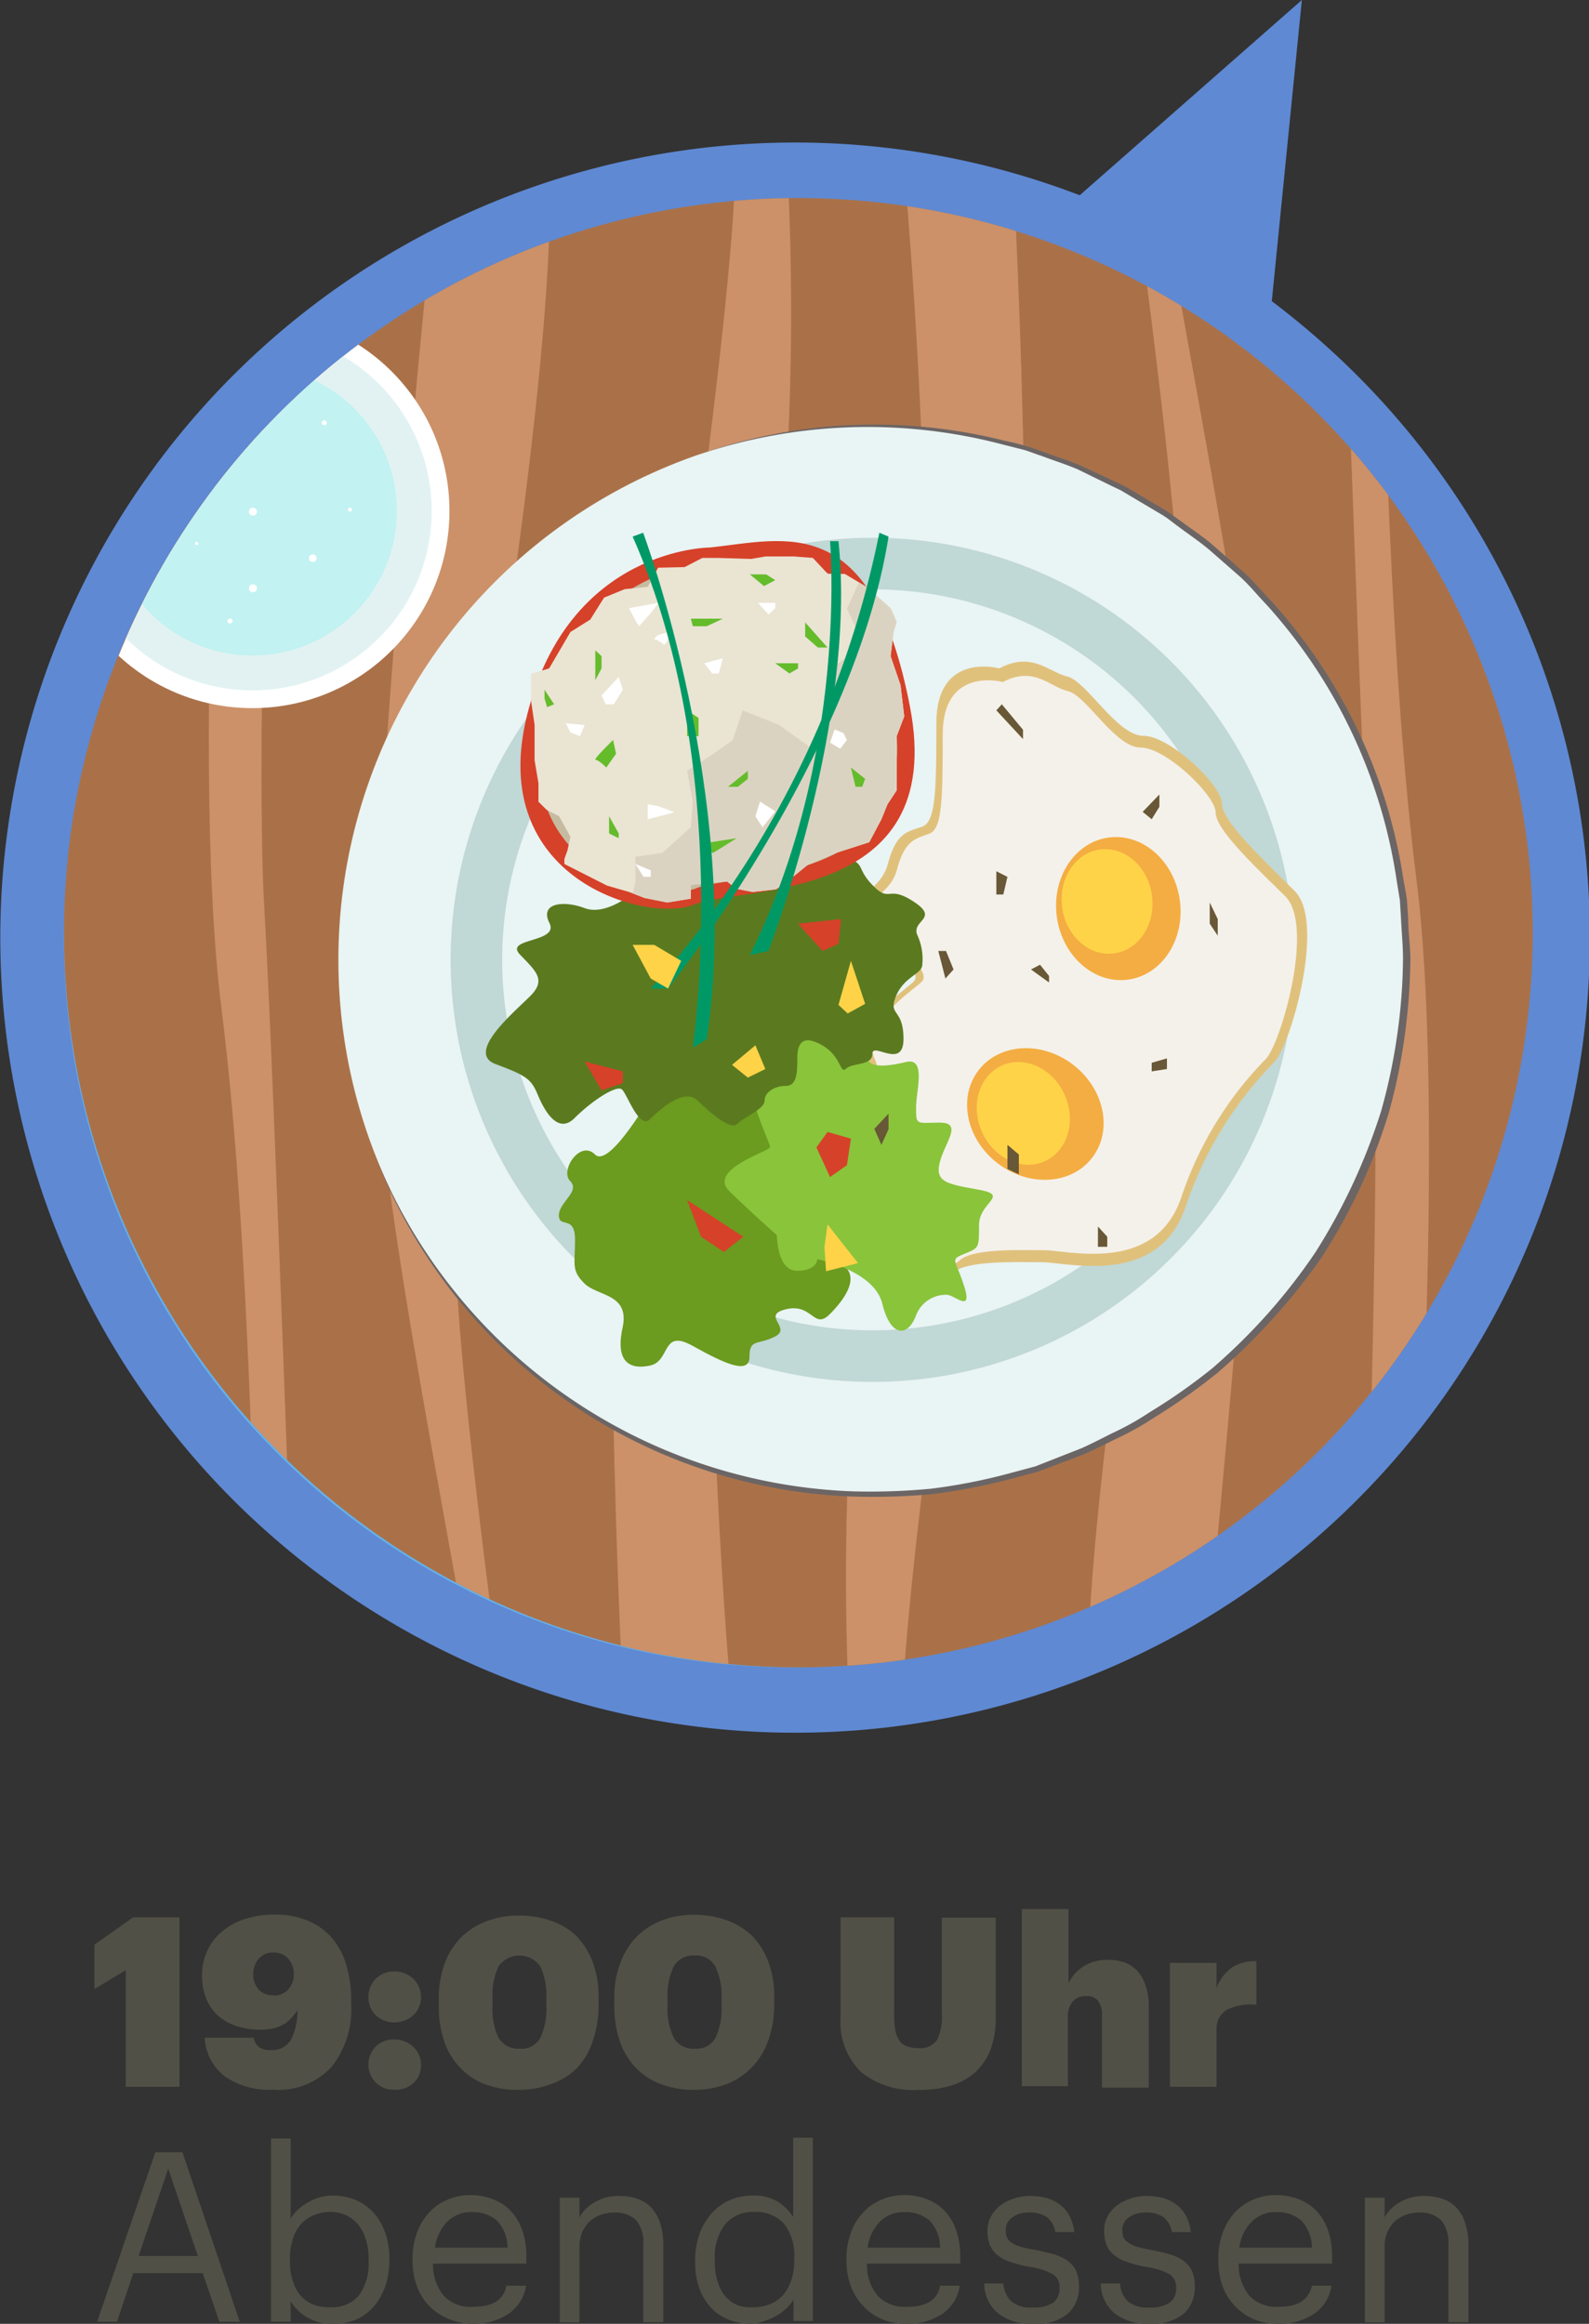 <svg xmlns="http://www.w3.org/2000/svg" xmlns:xlink="http://www.w3.org/1999/xlink" viewBox="0 0 107.3 156.86"><rect x="0" y="0" width="107.3" height="156.86" fill="#333333" stroke="none"/><defs><style>.cls-1{fill:none;}.cls-2{fill:#5f89d3;}.cls-3{fill:#64b2ed;}.cls-4{fill:#505046;}.cls-5{fill:#aa7149;}.cls-6{clip-path:url(#clip-path);}.cls-7{fill:#cc9169;}.cls-8{fill:#e9f4f4;}.cls-9{fill:#c0d8d6;}.cls-10{fill:#e0c17c;}.cls-11{fill:#f4f1ea;}.cls-12{fill:#6b9b1f;}.cls-13{fill:#89c43b;}.cls-14{fill:#5b7a1f;}.cls-15{fill:#d64129;}.cls-16{fill:#c6bba1;}.cls-17{fill:#eae4d3;}.cls-18{fill:#dbd3c1;}.cls-19{fill:#64bc2b;}.cls-20{fill:#fff;}.cls-21{fill:#096;}.cls-22{fill:#f4ad42;}.cls-23{fill:#ffd348;}.cls-24{fill:#685837;}.cls-25{fill:#6b6565;}.cls-26{clip-path:url(#clip-path-2);}.cls-27{fill:#e2f2f2;}.cls-28{fill:#c2f2f1;}</style><clipPath id="clip-path" transform="translate(0 -415.33)"><circle class="cls-1" cx="53.91" cy="478.29" r="49.59"/></clipPath><clipPath id="clip-path-2" transform="translate(0 -415.33)"><circle class="cls-1" cx="53.95" cy="478.26" r="49.59"/></clipPath></defs><title>19Uhr</title><g id="Ebene_2" data-name="Ebene 2"><g id="_19:00" data-name="19:00"><path class="cls-2" d="M87.91,415.33l-15,13.18a53.67,53.67,0,1,0,18.57,12,55.24,55.24,0,0,0-5.6-4.85Z" transform="translate(0 -415.33)"/><circle class="cls-3" cx="53.59" cy="63.28" r="49.27"/><path class="cls-4" d="M8.49,548.32l-2.11,1.27v-3L9,544.75h3.12v11.44H8.49Z" transform="translate(0 -415.33)"/><path class="cls-4" d="M18.46,556.39a5.29,5.29,0,0,1-3.29-.91,3.53,3.53,0,0,1-1.35-2.6h3.31a1,1,0,0,0,.32.6,1.18,1.18,0,0,0,.82.23,1.47,1.47,0,0,0,1.37-.68,4.23,4.23,0,0,0,.44-2,5.7,5.7,0,0,1-.41.53,2.24,2.24,0,0,1-.51.41,2.69,2.69,0,0,1-.69.28,4.15,4.15,0,0,1-.92.09A5.05,5.05,0,0,1,16,552.1a3.56,3.56,0,0,1-1.24-.68,3.1,3.1,0,0,1-.82-1.15,4.12,4.12,0,0,1-.3-1.63A3.84,3.84,0,0,1,14,547a3.58,3.58,0,0,1,1-1.29,4.37,4.37,0,0,1,1.52-.84,6.29,6.29,0,0,1,2-.3,5.64,5.64,0,0,1,2.31.43,4.19,4.19,0,0,1,1.61,1.18,4.82,4.82,0,0,1,.95,1.81,7.9,7.9,0,0,1,.32,2.28v.32a6.2,6.2,0,0,1-1.35,4.29A4.89,4.89,0,0,1,18.46,556.39Zm0-6.36a1.26,1.26,0,0,0,1-.41,1.48,1.48,0,0,0,.38-1,1.55,1.55,0,0,0-.37-1.07,1.26,1.26,0,0,0-1-.42,1.22,1.22,0,0,0-1,.42,1.55,1.55,0,0,0-.37,1.07,1.51,1.51,0,0,0,.36,1A1.22,1.22,0,0,0,18.44,550Z" transform="translate(0 -415.33)"/><path class="cls-4" d="M26.62,551.84a1.75,1.75,0,0,1-.7-.13,1.8,1.8,0,0,1-.56-.36,1.7,1.7,0,0,1-.36-.54,1.87,1.87,0,0,1-.12-.68,1.89,1.89,0,0,1,.12-.67,1.75,1.75,0,0,1,.36-.55,1.66,1.66,0,0,1,.56-.37,1.75,1.75,0,0,1,.7-.14,1.89,1.89,0,0,1,.72.14,1.75,1.75,0,0,1,.58.37,1.62,1.62,0,0,1,.37.55,1.71,1.71,0,0,1,.14.67,1.69,1.69,0,0,1-.14.68,1.58,1.58,0,0,1-.37.54,1.89,1.89,0,0,1-1.3.49Zm0,4.55a1.68,1.68,0,0,1-1.74-1.73A1.66,1.66,0,0,1,26.62,553a1.88,1.88,0,0,1,.72.13,1.92,1.92,0,0,1,.58.37,1.79,1.79,0,0,1,.37.54,1.67,1.67,0,0,1,.14.67,1.64,1.64,0,0,1-.51,1.23A1.8,1.8,0,0,1,26.62,556.39Z" transform="translate(0 -415.33)"/><path class="cls-4" d="M35,556.4a6.23,6.23,0,0,1-2.22-.37,4.45,4.45,0,0,1-1.69-1.11A4.8,4.8,0,0,1,30,553.14a7.26,7.26,0,0,1-.37-2.43v-.45a6.72,6.72,0,0,1,.41-2.43,5,5,0,0,1,1.15-1.78A4.93,4.93,0,0,1,32.9,545a6,6,0,0,1,2.14-.37,6.41,6.41,0,0,1,2.12.34,4.62,4.62,0,0,1,1.72,1A5.05,5.05,0,0,1,40,547.71a6.62,6.62,0,0,1,.42,2.47v.43a7.48,7.48,0,0,1-.38,2.46A5,5,0,0,1,39,554.89,4.73,4.73,0,0,1,37.24,556,6.32,6.32,0,0,1,35,556.4Zm.11-2.78a1.45,1.45,0,0,0,1.37-.72,4.62,4.62,0,0,0,.41-2.22v-.41a4.56,4.56,0,0,0-.42-2.23,1.73,1.73,0,0,0-2.79,0,4.45,4.45,0,0,0-.42,2.21v.45a4.47,4.47,0,0,0,.42,2.21A1.54,1.54,0,0,0,35.08,553.62Z" transform="translate(0 -415.33)"/><path class="cls-4" d="M46.83,556.4A6.32,6.32,0,0,1,44.6,556a4.41,4.41,0,0,1-1.68-1.11,4.82,4.82,0,0,1-1.07-1.78,7.52,7.52,0,0,1-.37-2.43v-.45a6.51,6.51,0,0,1,.42-2.43A5.14,5.14,0,0,1,43,546.05a5.07,5.07,0,0,1,1.72-1.1,5.88,5.88,0,0,1,2.13-.37,6.43,6.43,0,0,1,2.13.34,4.78,4.78,0,0,1,1.72,1,4.9,4.9,0,0,1,1.15,1.75,6.61,6.61,0,0,1,.43,2.47v.43a7.22,7.22,0,0,1-.39,2.46,4.83,4.83,0,0,1-1.1,1.82A4.68,4.68,0,0,1,49.09,556,6.27,6.27,0,0,1,46.83,556.4Zm.11-2.78a1.45,1.45,0,0,0,1.37-.72,4.62,4.62,0,0,0,.41-2.22v-.41a4.55,4.55,0,0,0-.43-2.23,1.48,1.48,0,0,0-1.38-.71,1.51,1.51,0,0,0-1.4.71,4.43,4.43,0,0,0-.43,2.21v.45a4.46,4.46,0,0,0,.43,2.21A1.54,1.54,0,0,0,46.94,553.62Z" transform="translate(0 -415.33)"/><path class="cls-4" d="M62,556.4a5.56,5.56,0,0,1-3.88-1.23,4.71,4.71,0,0,1-1.36-3.69v-6.73h3.62v6.58a5.7,5.7,0,0,0,.07,1,1.87,1.87,0,0,0,.25.69,1,1,0,0,0,.5.42,2,2,0,0,0,.8.14,1.36,1.36,0,0,0,1.28-.56,3.47,3.47,0,0,0,.32-1.68v-6.57h3.64v6.69a6.26,6.26,0,0,1-.36,2.24,4,4,0,0,1-1.06,1.54,4.35,4.35,0,0,1-1.66.89A7.24,7.24,0,0,1,62,556.4Z" transform="translate(0 -415.33)"/><path class="cls-4" d="M69,544.19h3.15v5a3,3,0,0,1,1-1.12,3.08,3.08,0,0,1,1.74-.45,3.14,3.14,0,0,1,1.08.19,2.19,2.19,0,0,1,.85.58,2.66,2.66,0,0,1,.55,1,4,4,0,0,1,.2,1.36v5.5H74.41V551.4a1.51,1.51,0,0,0-.25-1,.93.93,0,0,0-.8-.33,1.16,1.16,0,0,0-.92.36,1.56,1.56,0,0,0-.33,1.1v4.62H69Z" transform="translate(0 -415.33)"/><path class="cls-4" d="M79,547.83h3.15v1.69a3,3,0,0,1,1.07-1.4,2.92,2.92,0,0,1,1.62-.41v2.95a3.5,3.5,0,0,0-2,.34,1.47,1.47,0,0,0-.69,1.34v3.85H79Z" transform="translate(0 -415.33)"/><path class="cls-4" d="M10.49,560.61h1.83l3.87,11.44H14.81l-1.12-3.28H9l-1.1,3.28H6.56Zm-1.13,7h4l-2-5.89Z" transform="translate(0 -415.33)"/><path class="cls-4" d="M22.46,572.19a3.22,3.22,0,0,1-1.74-.45,3.11,3.11,0,0,1-1.09-1.07v1.38H18.3V559.68h1.33v5.41a2.54,2.54,0,0,1,.47-.59,4,4,0,0,1,.66-.49,3.81,3.81,0,0,1,.8-.35,3.38,3.38,0,0,1,.9-.13,4,4,0,0,1,1.52.29,3.4,3.4,0,0,1,1.21.83A4.08,4.08,0,0,1,26,566a5.16,5.16,0,0,1,.29,1.76v.13a5.4,5.4,0,0,1-.27,1.75,4.24,4.24,0,0,1-.77,1.37,3.42,3.42,0,0,1-1.2.89A3.79,3.79,0,0,1,22.46,572.19Zm-.13-1.12a2.35,2.35,0,0,0,1.91-.8,3.68,3.68,0,0,0,.65-2.34v-.12a4.17,4.17,0,0,0-.21-1.38,2.77,2.77,0,0,0-.55-1,2.35,2.35,0,0,0-.81-.59,2.62,2.62,0,0,0-1-.2,2.92,2.92,0,0,0-1.08.2,2.26,2.26,0,0,0-.88.58,2.85,2.85,0,0,0-.57,1,4.25,4.25,0,0,0-.21,1.4v.12a4.39,4.39,0,0,0,.2,1.39,2.68,2.68,0,0,0,.56,1,2.26,2.26,0,0,0,.87.58A3.14,3.14,0,0,0,22.33,571.07Z" transform="translate(0 -415.33)"/><path class="cls-4" d="M32,572.19a4.26,4.26,0,0,1-1.63-.3A3.9,3.9,0,0,1,29,571a3.55,3.55,0,0,1-.84-1.34,4.81,4.81,0,0,1-.3-1.74v-.13a5,5,0,0,1,.29-1.73,3.94,3.94,0,0,1,.81-1.36,3.43,3.43,0,0,1,1.24-.88,3.88,3.88,0,0,1,1.58-.32,4.16,4.16,0,0,1,1.4.24,3.27,3.27,0,0,1,1.21.73,3.57,3.57,0,0,1,.84,1.3,5.22,5.22,0,0,1,.31,1.92v.44h-6.3a3.29,3.29,0,0,0,.72,2.16,2.48,2.48,0,0,0,2,.75c1.32,0,2.06-.47,2.23-1.42h1.33a2.79,2.79,0,0,1-1.19,1.9A4.16,4.16,0,0,1,32,572.19Zm2.27-5.14a2.62,2.62,0,0,0-.73-1.84,2.44,2.44,0,0,0-1.67-.56,2.27,2.27,0,0,0-1.67.65,3.1,3.1,0,0,0-.83,1.75Z" transform="translate(0 -415.33)"/><path class="cls-4" d="M37.8,563.68h1.33V565a2.65,2.65,0,0,1,1-1,3.14,3.14,0,0,1,1.72-.44,3.69,3.69,0,0,1,1.18.19,2.25,2.25,0,0,1,.94.59,2.83,2.83,0,0,1,.61,1.05,5,5,0,0,1,.21,1.55v5.14H43.44v-5.26a2.31,2.31,0,0,0-.48-1.62,2,2,0,0,0-1.49-.52,2.64,2.64,0,0,0-.89.15,2.18,2.18,0,0,0-.74.43,2.16,2.16,0,0,0-.52.73,2.57,2.57,0,0,0-.19,1v5.1H37.8Z" transform="translate(0 -415.33)"/><path class="cls-4" d="M50.72,572.19a4,4,0,0,1-1.52-.28,3.42,3.42,0,0,1-1.2-.82,3.77,3.77,0,0,1-.78-1.31,5,5,0,0,1-.28-1.75v-.13a5.24,5.24,0,0,1,.29-1.76,4.28,4.28,0,0,1,.8-1.38,3.59,3.59,0,0,1,1.23-.91,3.91,3.91,0,0,1,1.58-.32,3.07,3.07,0,0,1,1.72.44,3.63,3.63,0,0,1,1,1v-5.34h1.33v12.37H53.58v-1.44a2.83,2.83,0,0,1-.48.59,3.41,3.41,0,0,1-.68.5,3.55,3.55,0,0,1-.82.35A2.7,2.7,0,0,1,50.72,572.19Zm.14-1.12a3,3,0,0,0,1.09-.19,2.37,2.37,0,0,0,.88-.58,2.82,2.82,0,0,0,.58-1,3.94,3.94,0,0,0,.22-1.39v-.13a3.41,3.41,0,0,0-.71-2.37,2.55,2.55,0,0,0-2-.77,2.43,2.43,0,0,0-1.95.83,3.54,3.54,0,0,0-.7,2.36V568a4,4,0,0,0,.2,1.37,2.75,2.75,0,0,0,.54,1,2.3,2.3,0,0,0,.81.57A2.53,2.53,0,0,0,50.86,571.07Z" transform="translate(0 -415.33)"/><path class="cls-4" d="M61.21,572.19a4.26,4.26,0,0,1-1.63-.3A3.9,3.9,0,0,1,58.3,571a3.82,3.82,0,0,1-.84-1.34,4.81,4.81,0,0,1-.3-1.74v-.13a5,5,0,0,1,.29-1.73,3.94,3.94,0,0,1,.81-1.36,3.51,3.51,0,0,1,1.24-.88,3.91,3.91,0,0,1,1.58-.32,4.16,4.16,0,0,1,1.4.24,3.2,3.2,0,0,1,1.21.73,3.57,3.57,0,0,1,.84,1.3,5.22,5.22,0,0,1,.31,1.92v.44h-6.3a3.29,3.29,0,0,0,.72,2.16,2.5,2.5,0,0,0,2,.75c1.31,0,2.05-.47,2.22-1.42h1.33a2.77,2.77,0,0,1-1.18,1.9A4.2,4.2,0,0,1,61.21,572.19Zm2.27-5.14a2.61,2.61,0,0,0-.72-1.84,2.47,2.47,0,0,0-1.68-.56,2.27,2.27,0,0,0-1.67.65,3.09,3.09,0,0,0-.82,1.75Z" transform="translate(0 -415.33)"/><path class="cls-4" d="M69.74,572.19a3.56,3.56,0,0,1-2.36-.72,2.65,2.65,0,0,1-.92-2h1.29a1.93,1.93,0,0,0,.52,1.19,2,2,0,0,0,1.45.43,2.35,2.35,0,0,0,1.4-.33,1.18,1.18,0,0,0,.43-1,1,1,0,0,0-.49-.94,4.73,4.73,0,0,0-1.46-.46,8.09,8.09,0,0,1-1.38-.35,2.93,2.93,0,0,1-.9-.48,1.86,1.86,0,0,1-.49-.69,2.69,2.69,0,0,1-.15-.94,2,2,0,0,1,.26-1,2.46,2.46,0,0,1,.66-.74,3.13,3.13,0,0,1,.92-.44,3.43,3.43,0,0,1,1-.16,4.68,4.68,0,0,1,1.07.12,2.75,2.75,0,0,1,.92.42,2.35,2.35,0,0,1,.68.75,2.94,2.94,0,0,1,.35,1.15H71.26a1.62,1.62,0,0,0-.55-1,2,2,0,0,0-1.21-.32,1.85,1.85,0,0,0-1.15.33,1,1,0,0,0-.43.87,1.15,1.15,0,0,0,.08.48.86.86,0,0,0,.31.35,2,2,0,0,0,.61.28,7.81,7.81,0,0,0,1,.21c.42.09.82.18,1.18.28a3.12,3.12,0,0,1,.94.42,1.82,1.82,0,0,1,.61.68,2.51,2.51,0,0,1,.21,1.1,2.32,2.32,0,0,1-.77,1.84A3.3,3.3,0,0,1,69.74,572.19Z" transform="translate(0 -415.33)"/><path class="cls-4" d="M77.61,572.19a3.56,3.56,0,0,1-2.36-.72,2.65,2.65,0,0,1-.92-2h1.3a1.83,1.83,0,0,0,.52,1.19,2,2,0,0,0,1.45.43,2.33,2.33,0,0,0,1.39-.33,1.18,1.18,0,0,0,.43-1,1,1,0,0,0-.49-.94,4.64,4.64,0,0,0-1.46-.46,8.09,8.09,0,0,1-1.38-.35,2.76,2.76,0,0,1-.89-.48,1.66,1.66,0,0,1-.49-.69,2.69,2.69,0,0,1-.15-.94,2,2,0,0,1,.25-1,2.37,2.37,0,0,1,.67-.74,3.07,3.07,0,0,1,.91-.44,3.48,3.48,0,0,1,1-.16,4.68,4.68,0,0,1,1.07.12,2.66,2.66,0,0,1,.92.42,2.35,2.35,0,0,1,.68.75,2.94,2.94,0,0,1,.35,1.15H79.13a1.57,1.57,0,0,0-.55-1,2,2,0,0,0-1.21-.32,1.85,1.85,0,0,0-1.15.33,1,1,0,0,0-.43.87,1.34,1.34,0,0,0,.08.48.82.82,0,0,0,.32.35,2.1,2.1,0,0,0,.6.28,7.81,7.81,0,0,0,.95.21c.43.09.82.18,1.18.28a3,3,0,0,1,.94.42,1.82,1.82,0,0,1,.61.68,2.51,2.51,0,0,1,.21,1.1,2.35,2.35,0,0,1-.76,1.84A3.33,3.33,0,0,1,77.61,572.19Z" transform="translate(0 -415.33)"/><path class="cls-4" d="M86.31,572.19a4.3,4.3,0,0,1-1.63-.3A4,4,0,0,1,83.4,571a3.82,3.82,0,0,1-.84-1.34,5,5,0,0,1-.29-1.74v-.13a4.8,4.8,0,0,1,.29-1.73,4.08,4.08,0,0,1,.8-1.36,3.51,3.51,0,0,1,1.24-.88,3.93,3.93,0,0,1,1.59-.32,4.21,4.21,0,0,1,1.4.24,3.36,3.36,0,0,1,1.21.73,3.57,3.57,0,0,1,.84,1.3,5.44,5.44,0,0,1,.31,1.92v.44H83.64a3.4,3.4,0,0,0,.72,2.16,2.52,2.52,0,0,0,2,.75c1.31,0,2-.47,2.23-1.42h1.32a2.77,2.77,0,0,1-1.18,1.9A4.2,4.2,0,0,1,86.31,572.19Zm2.28-5.14a2.66,2.66,0,0,0-.73-1.84,2.44,2.44,0,0,0-1.67-.56,2.25,2.25,0,0,0-1.67.65,3,3,0,0,0-.83,1.75Z" transform="translate(0 -415.33)"/><path class="cls-4" d="M92.17,563.68H93.5V565a2.58,2.58,0,0,1,1-1,3.11,3.11,0,0,1,1.72-.44,3.74,3.74,0,0,1,1.18.19,2.38,2.38,0,0,1,.94.59,2.68,2.68,0,0,1,.6,1.05,4.67,4.67,0,0,1,.22,1.55v5.14H97.8v-5.26a2.31,2.31,0,0,0-.48-1.62,2,2,0,0,0-1.49-.52,2.58,2.58,0,0,0-.88.15,2.23,2.23,0,0,0-.75.43,2.28,2.28,0,0,0-.51.73,2.4,2.4,0,0,0-.19,1v5.1H92.17Z" transform="translate(0 -415.33)"/><circle class="cls-5" cx="53.91" cy="62.96" r="49.59"/><g class="cls-6"><path class="cls-7" d="M15.6,428s-2.89,37.71-.64,55.44,2.4,46.78,2.4,46.78l2.57-1.12s-1.44-41.51-2.09-52.61.65-46.77.65-46.77Z" transform="translate(0 -415.33)"/><path class="cls-7" d="M29.73,425.13s-5.15,48.32-4.34,61.71,6.74,40.51,6.9,45S34.37,533,34.37,533s-3-20.86-3.53-31.13-1.78-19.56.16-26.21,7.54-43.92,5.78-50.5S29.73,425.13,29.73,425.13Z" transform="translate(0 -415.33)"/><path class="cls-7" d="M42.24,533s-2-34.6,0-47.77,8.25-54.29,7.33-61,3.43,0,3.43,0S55,447,50.29,469s-.72,63.19-.72,63.19Z" transform="translate(0 -415.33)"/><path class="cls-7" d="M95,530.07s2.89-37.71.64-55.44-2.41-46.78-2.41-46.78L90.63,429s1.44,41.51,2.08,52.61-.64,46.77-.64,46.77Z" transform="translate(0 -415.33)"/><path class="cls-7" d="M80.83,533s5.14-48.32,4.34-61.71-6.74-40.51-6.9-45-2.09-1.12-2.09-1.12,3,20.86,3.53,31.13,1.78,19.56-.16,26.2S72,526.38,73.78,533,80.83,533,80.83,533Z" transform="translate(0 -415.33)"/><path class="cls-7" d="M68.32,425.13s2,34.59,0,47.77-8.26,54.28-7.34,61-3.43,0-3.43,0-2-22.87,2.72-44.81.71-63.18.71-63.18Z" transform="translate(0 -415.33)"/></g><circle class="cls-8" cx="58.92" cy="64.79" r="36.07"/><circle class="cls-9" cx="58.92" cy="64.79" r="28.49"/><circle class="cls-8" cx="58.92" cy="64.79" r="25.01"/><path class="cls-10" d="M67.48,460.45s-4.25-1.17-4.25,3.7-.07,6.69-1,7-1.72.38-2.27,2.48-3,2.17-1.58,3.54,4,3.68,3.34,4.39-4.44,3-3.34,5.49-2,5.13-1,6.19,3.09,1.5,3.09,4,3,4.94,3.84,4.05,4.19-.76,6-.76,7.89,1.71,9.75-3.74a25.43,25.43,0,0,1,6-9.78c1.06-1.06,3.49-9.41,1.37-11.53s-4.92-4.71-4.92-5.92S79,465,77.22,465s-3.84-3.68-5.14-4S69.68,459.28,67.48,460.45Z" transform="translate(0 -415.33)"/><path class="cls-11" d="M67.72,461.37s-4.06-1.12-4.06,3.54-.07,6.38-.92,6.7S61.1,472,60.58,474s-2.82,2.07-1.51,3.38,3.87,3.52,3.19,4.2-4.23,2.88-3.19,5.24-1.92,4.89-.91,5.9,2.94,1.43,2.94,3.86,2.82,4.71,3.67,3.86,4-.72,5.7-.72,7.53,1.63,9.3-3.57a24.26,24.26,0,0,1,5.7-9.33c1-1,3.34-9,1.31-11s-4.69-4.49-4.69-5.64-3.36-4.39-5.07-4.39-3.67-3.52-4.91-3.81S69.82,460.26,67.72,461.37Z" transform="translate(0 -415.33)"/><path class="cls-12" d="M44.18,488.93s-3,5.34-4,4.33-2.39,1.08-1.68,1.79-.76,1.42-.76,2.32,1.09-.07,1.09,1.64-.26,2.06.63,2.95,3.09.67,2.58,3,.51,2.85,1.88,2.54.74-2.5,2.84-1.33,3.85,2,3.85.75.54-.77,1.72-1.37-1-1.44.77-1.85,1.85,1.42,2.93.34,2.12-2.6.74-3.43-1.66-1.92-.43-2.47,2.25-.62,1.09-1.78,1.24-.34,1-2-.07-1.79-.76-3-3.08-1-1.78-2.4,1.74-1.78.48-3-.72-2.66-3.24-2S44.18,488.93,44.18,488.93Z" transform="translate(0 -415.33)"/><path class="cls-13" d="M55.19,500.33s3.84.75,4.39,3,1.67,2.26,2.24.89a2.16,2.16,0,0,1,2.12-1.49c.51,0,1.76,1.28,1.17-.57s-1-1.78,0-2.19,1-.38,1-1.94,2.1-2,0-2.39-3-.48-2.65-1.85,1.58-2.68,0-2.68-1.6.21-1.6-1,.71-3.43-.7-3.09-2.64.42-2.64-.48.52-1.67-1.18-1.67-4.12.78-4.12,1.88-2.49.31-2.49,1.77S52,492.47,52,492.76s-4.28,1.5-2.73,3,3.19,2.95,3.19,2.95,0,2.4,1.36,2.4S55.19,500.33,55.19,500.33Z" transform="translate(0 -415.33)"/><path class="cls-14" d="M42.72,475.63s-1.81,1.54-3.24,1-3.06-.35-2.38,1-3.06,1-2,2.12,1.82,1.7.71,2.81-4.39,3.84-2.34,4.6,2.4,1,2.84,2.06,1.35,2.72,2.49,1.58,2.85-2.28,3.21-1.92,1.16,2.71,1.88,2,2.33-2.14,3.23-1.25,2.25,2,2.66,1.57,1.85-1,1.85-1.57.67-1,1.44-1,.77-1,.77-1.88.28-1.65,1.65-.88,1.2,2,1.65,1.59,1.77-.18,1.77-1,2.1,1.1,2.1-1-1.06-1.53-.51-2.88,1.78-1.49,1.78-2.14a3.85,3.85,0,0,0-.34-2c-.41-1,1.53-1.08-.23-2.24s-1.59.08-2.72-1.05-.57-1.41-1.58-1.85-1.1-.69-2.33,0a1.74,1.74,0,0,1-2.54-.43c-.78-.79-2.76-.8-2.76-.19s0,1.78-1.37,1.78-2-.86-3-.86S42.72,473.93,42.72,475.63Z" transform="translate(0 -415.33)"/><path class="cls-15" d="M47.92,452.29s-9.46,0-12.31,11.24,8.16,14.13,11.25,12.86,17.16,0,14.59-13.34S53.05,451.75,47.92,452.29Z" transform="translate(0 -415.33)"/><path class="cls-16" d="M48,453.39s-8.6,0-11.18,10.21,7.4,12.83,10.22,11.68,15.59,0,13.26-12.12S52.63,452.89,48,453.39Z" transform="translate(0 -415.33)"/><polygon class="cls-17" points="43.74 39.61 44.44 38.32 46.23 38.28 47.43 37.66 48.46 37.66 50.72 37.73 51.7 37.56 53.6 37.56 54.89 37.66 55.89 38.73 57.05 38.74 58.5 39.61 60.14 41.05 60.55 41.98 60.34 42.66 60.14 44.29 60.81 46.25 61.06 48.36 60.55 49.69 60.55 51.24 60.55 52.32 60.55 53.35 59.93 54.29 59.52 55.3 58.7 56.85 56.46 57.57 54.54 58.38 53.19 59.48 52.4 60.03 50.82 60.21 49.69 59.99 49.1 59.5 46.65 59.73 46.65 60.66 45.06 60.92 43.51 60.61 42.48 60.21 40.99 59.78 38.11 58.32 38.11 57.98 38.32 57.4 38.52 56.49 37.76 55.1 36.93 54.68 36.36 54.12 36.36 52.86 36.1 51.34 36.1 48.94 35.86 47.3 35.86 45.48 37.08 45.12 38.52 42.66 39.86 41.82 40.79 40.34 42.18 39.77 43.74 39.61"/><polygon class="cls-18" points="52.4 60.03 53.19 59.48 54.54 58.38 56.46 57.57 58.7 56.85 59.52 55.3 59.93 54.29 60.55 53.35 60.55 52.32 60.55 51.24 60.55 49.69 61.06 48.36 60.81 46.25 60.14 44.29 60.34 42.66 60.55 41.98 60.14 41.05 58.5 39.61 58 39.31 57.19 41.09 57.94 42.66 57.8 43.9 56.62 44.77 55.88 45.12 55.88 47.14 56.05 48.46 54.84 50.54 52.62 48.94 50.15 47.95 49.48 49.95 48.18 50.88 46.4 52.03 46.78 54.11 46.65 55.84 44.73 57.57 42.91 57.83 42.91 59.53 42.72 60.3 43.51 60.61 45.06 60.92 46.65 60.66 46.65 59.73 49.1 59.5 49.69 59.99 50.82 60.21 52.4 60.03"/><polygon class="cls-19" points="46.4 47.95 46.4 49.69 47.17 49.69 47.17 48.46 46.4 47.95"/><path class="cls-19" d="M41.4,465.28s-1.39,1.34-1.18,1.34.72.52.72.52l.66-.93Z" transform="translate(0 -415.33)"/><polygon class="cls-19" points="49.74 56.58 47.34 56.95 47.65 57.4 48.16 57.57 49.74 56.58"/><polygon class="cls-19" points="49.16 53.11 50.5 52.03 50.5 52.57 49.83 53.11 49.16 53.11"/><polygon class="cls-19" points="48.81 41.76 46.65 41.76 46.78 42.27 47.73 42.27 48.81 41.76"/><polygon class="cls-19" points="54.37 42.01 54.37 42.96 55.23 43.71 55.88 43.71 54.37 42.01"/><polygon class="cls-19" points="52.35 44.77 53.31 45.46 53.89 45.12 53.89 44.77 52.35 44.77"/><polygon class="cls-19" points="57.46 51.81 57.77 53.11 58.22 53.11 58.42 52.57 57.46 51.81"/><polygon class="cls-19" points="41.13 55.1 41.13 56.26 41.78 56.58 41.78 56.26 41.13 55.1"/><polygon class="cls-19" points="40.2 45.91 40.2 43.9 40.62 44.29 40.62 45.12 40.2 45.91"/><polygon class="cls-19" points="36.77 46.56 37.42 47.54 36.94 47.73 36.77 47.14 36.77 46.56"/><polygon class="cls-19" points="50.63 38.77 51.59 39.56 52.35 39.16 51.73 38.77 50.63 38.77"/><polygon class="cls-20" points="44.46 40.69 42.47 41.05 42.98 42.01 43.15 42.27 43.98 41.35 44.46 40.69"/><path class="cls-20" d="M44.46,458.19s-.41.3-.24.3.65.38.65.38l.24-.34V458Z" transform="translate(0 -415.33)"/><polygon class="cls-20" points="41.78 45.7 40.62 46.94 40.9 47.54 41.45 47.54 42.06 46.56 41.78 45.7"/><polygon class="cls-20" points="38.21 48.82 38.52 49.44 39.17 49.69 39.48 48.94 38.21 48.82"/><polygon class="cls-20" points="47.55 44.77 48.09 45.46 48.54 45.46 48.81 44.43 47.55 44.77"/><polygon class="cls-20" points="56.05 50.13 56.74 50.54 57.19 49.95 56.95 49.48 56.36 49.24 56.05 50.13"/><polygon class="cls-20" points="52.35 54.76 51.49 55.84 51.01 55.1 51.32 54.11 52.35 54.76"/><polygon class="cls-20" points="45.56 54.83 43.74 55.3 43.74 54.29 44.46 54.42 45.56 54.83"/><polygon class="cls-20" points="42.91 58.32 43.46 59.19 43.94 59.19 43.94 58.75 42.91 58.32"/><polygon class="cls-20" points="51.18 40.69 51.9 41.48 52.35 41.05 52.35 40.69 51.18 40.69"/><path class="cls-21" d="M56.05,451.86s1.27,14.56-5.42,27.94l1.26-.28s6-15.45,4.73-27.66Z" transform="translate(0 -415.33)"/><path class="cls-21" d="M59.38,451.29a65.48,65.48,0,0,1-15.44,30.77h1.17S57.67,466.32,60,451.55Z" transform="translate(0 -415.33)"/><path class="cls-21" d="M43.43,451.29s6.72,18,4.3,34.18l-.95.58s2.82-19-4.06-34.5Z" transform="translate(0 -415.33)"/><ellipse class="cls-22" cx="75.5" cy="476.67" rx="4.19" ry="4.84" transform="translate(-65.99 -400.07) rotate(-8.05)"/><ellipse class="cls-22" cx="69.94" cy="490.49" rx="4.19" ry="4.84" transform="translate(-361.54 -168.36) rotate(-52.44)"/><ellipse class="cls-23" cx="74.77" cy="476.25" rx="3.06" ry="3.54" transform="matrix(0.99, -0.14, 0.14, 0.99, -65.94, -400.17)"/><ellipse class="cls-23" cx="69.08" cy="490.49" rx="3.06" ry="3.54" transform="translate(-193.8 -344.65) rotate(-24.04)"/><polygon class="cls-24" points="63.36 64.19 63.84 66.05 64.39 65.44 63.88 64.19 63.36 64.19"/><polygon class="cls-24" points="67.28 58.81 67.28 60.38 67.75 60.38 68.03 59.19 67.28 58.81"/><polygon class="cls-24" points="67.28 47.95 69.08 49.89 69.08 49.26 67.65 47.54 67.28 47.95"/><polygon class="cls-24" points="81.69 60.92 81.69 62.35 82.23 63.16 82.23 62.04 81.69 60.92"/><polygon class="cls-24" points="78.8 71.44 77.77 71.74 77.77 72.32 78.8 72.16 78.8 71.44"/><polygon class="cls-24" points="60 75.17 59.04 76.2 59.52 77.28 60 76.22 60 75.17"/><polygon class="cls-24" points="68.03 77.28 68.03 78.91 68.8 79.27 68.8 77.93 68.03 77.28"/><polygon class="cls-24" points="69.62 65.44 70.84 66.32 70.84 65.88 70.23 65.12 69.62 65.44"/><polygon class="cls-24" points="74.14 82.79 74.14 84.16 74.77 84.16 74.77 83.48 74.14 82.79"/><polygon class="cls-24" points="78.29 53.63 77.16 54.8 77.77 55.3 78.29 54.46 78.29 53.63"/><polygon class="cls-23" points="51.01 70.56 49.43 71.88 50.5 72.74 51.68 72.16 51.01 70.56"/><polygon class="cls-15" points="39.48 71.65 40.62 73.6 42.06 73.11 42.06 72.32 39.48 71.65"/><polygon class="cls-15" points="46.4 81.01 47.34 83.48 48.88 84.51 50.19 83.48 46.4 81.01"/><polygon class="cls-23" points="57.46 64.86 56.62 67.83 57.24 68.41 58.42 67.76 57.46 64.86"/><polygon class="cls-15" points="53.89 62.35 55.54 64.19 56.62 63.71 56.79 62.04 53.89 62.35"/><polygon class="cls-23" points="55.88 82.65 55.67 84.16 55.78 85.81 57.94 85.26 55.88 82.65"/><polygon class="cls-23" points="42.72 63.78 43.94 66.05 45.11 66.73 46 64.86 44.18 63.78 42.72 63.78"/><polygon class="cls-15" points="55.88 76.41 55.13 77.45 56.05 79.45 57.19 78.65 57.46 76.86 55.88 76.41"/><path class="cls-25" d="M47,446.08a35.83,35.83,0,0,1,20.83-1,16.13,16.13,0,0,1,2.55.73c.83.3,1.67.57,2.49.9l2.4,1.12.6.28.58.33,1.14.68,1.14.67c.37.24.72.52,1.08.77.71.53,1.45,1,2.12,1.59l2,1.76c.67.58,1.22,1.27,1.84,1.91a36,36,0,0,1,9,18.88L95,476l.09,1.33c0,.88.13,1.76.15,2.65a40.82,40.82,0,0,1-.39,5.3,38.72,38.72,0,0,1-1.08,5.2,39.67,39.67,0,0,1-1.91,5,39,39,0,0,1-2.57,4.65A38,38,0,0,1,86,504.28,40.34,40.34,0,0,1,82.21,508a40.88,40.88,0,0,1-4.34,3.06,18.72,18.72,0,0,1-2.31,1.3c-.8.38-1.58.8-2.4,1.15l-2.48.94-.63.23-.64.17-1.28.34a40.21,40.21,0,0,1-5.21,1,44.69,44.69,0,0,1-5.3.16A35.93,35.93,0,0,1,25.2,493a36.19,36.19,0,0,0,32.43,23,43.63,43.63,0,0,0,5.24-.18,38.72,38.72,0,0,0,5.15-1l1.27-.34.63-.17.61-.24L73,513.1c.8-.35,1.57-.77,2.36-1.15a18.16,18.16,0,0,0,2.27-1.29,38.85,38.85,0,0,0,4.27-3,40.51,40.51,0,0,0,3.73-3.68,39.11,39.11,0,0,0,3.21-4.14,40.56,40.56,0,0,0,4.41-9.47,38.51,38.51,0,0,0,1.09-5.12,37.86,37.86,0,0,0,.4-5.22c0-.87-.09-1.74-.13-2.62l-.08-1.31-.21-1.29a35.51,35.51,0,0,0-8.83-18.7c-.61-.63-1.15-1.32-1.81-1.9l-2-1.75c-.67-.57-1.4-1.05-2.1-1.58-.35-.25-.69-.54-1.06-.77l-1.13-.67-1.13-.67-.57-.34-.59-.28L72.75,447c-.81-.34-1.64-.6-2.46-.91-.42-.13-.82-.31-1.25-.42l-1.27-.32A35.79,35.79,0,0,0,47,446.08Z" transform="translate(0 -415.33)"/><g class="cls-26"><circle class="cls-20" cx="17.04" cy="34.49" r="13.31"/><circle class="cls-27" cx="17.04" cy="34.49" r="12.11"/><circle class="cls-28" cx="17.04" cy="34.49" r="9.76"/><circle class="cls-20" cx="15.7" cy="28.37" r="0.34"/><circle class="cls-20" cx="9.85" cy="35.87" r="0.37"/><circle class="cls-20" cx="13.28" cy="36.69" r="0.11"/><circle class="cls-20" cx="17.08" cy="34.54" r="0.27"/><circle class="cls-20" cx="21.12" cy="37.68" r="0.26"/><circle class="cls-20" cx="23.63" cy="34.4" r="0.14"/><circle class="cls-20" cx="17.08" cy="39.71" r="0.27"/><circle class="cls-20" cx="15.53" cy="41.92" r="0.17"/><circle class="cls-20" cx="21.9" cy="28.54" r="0.17"/><circle class="cls-20" cx="11.21" cy="28.43" r="0.4"/><circle class="cls-20" cx="11.8" cy="30.28" r="0.19"/></g></g></g></svg>